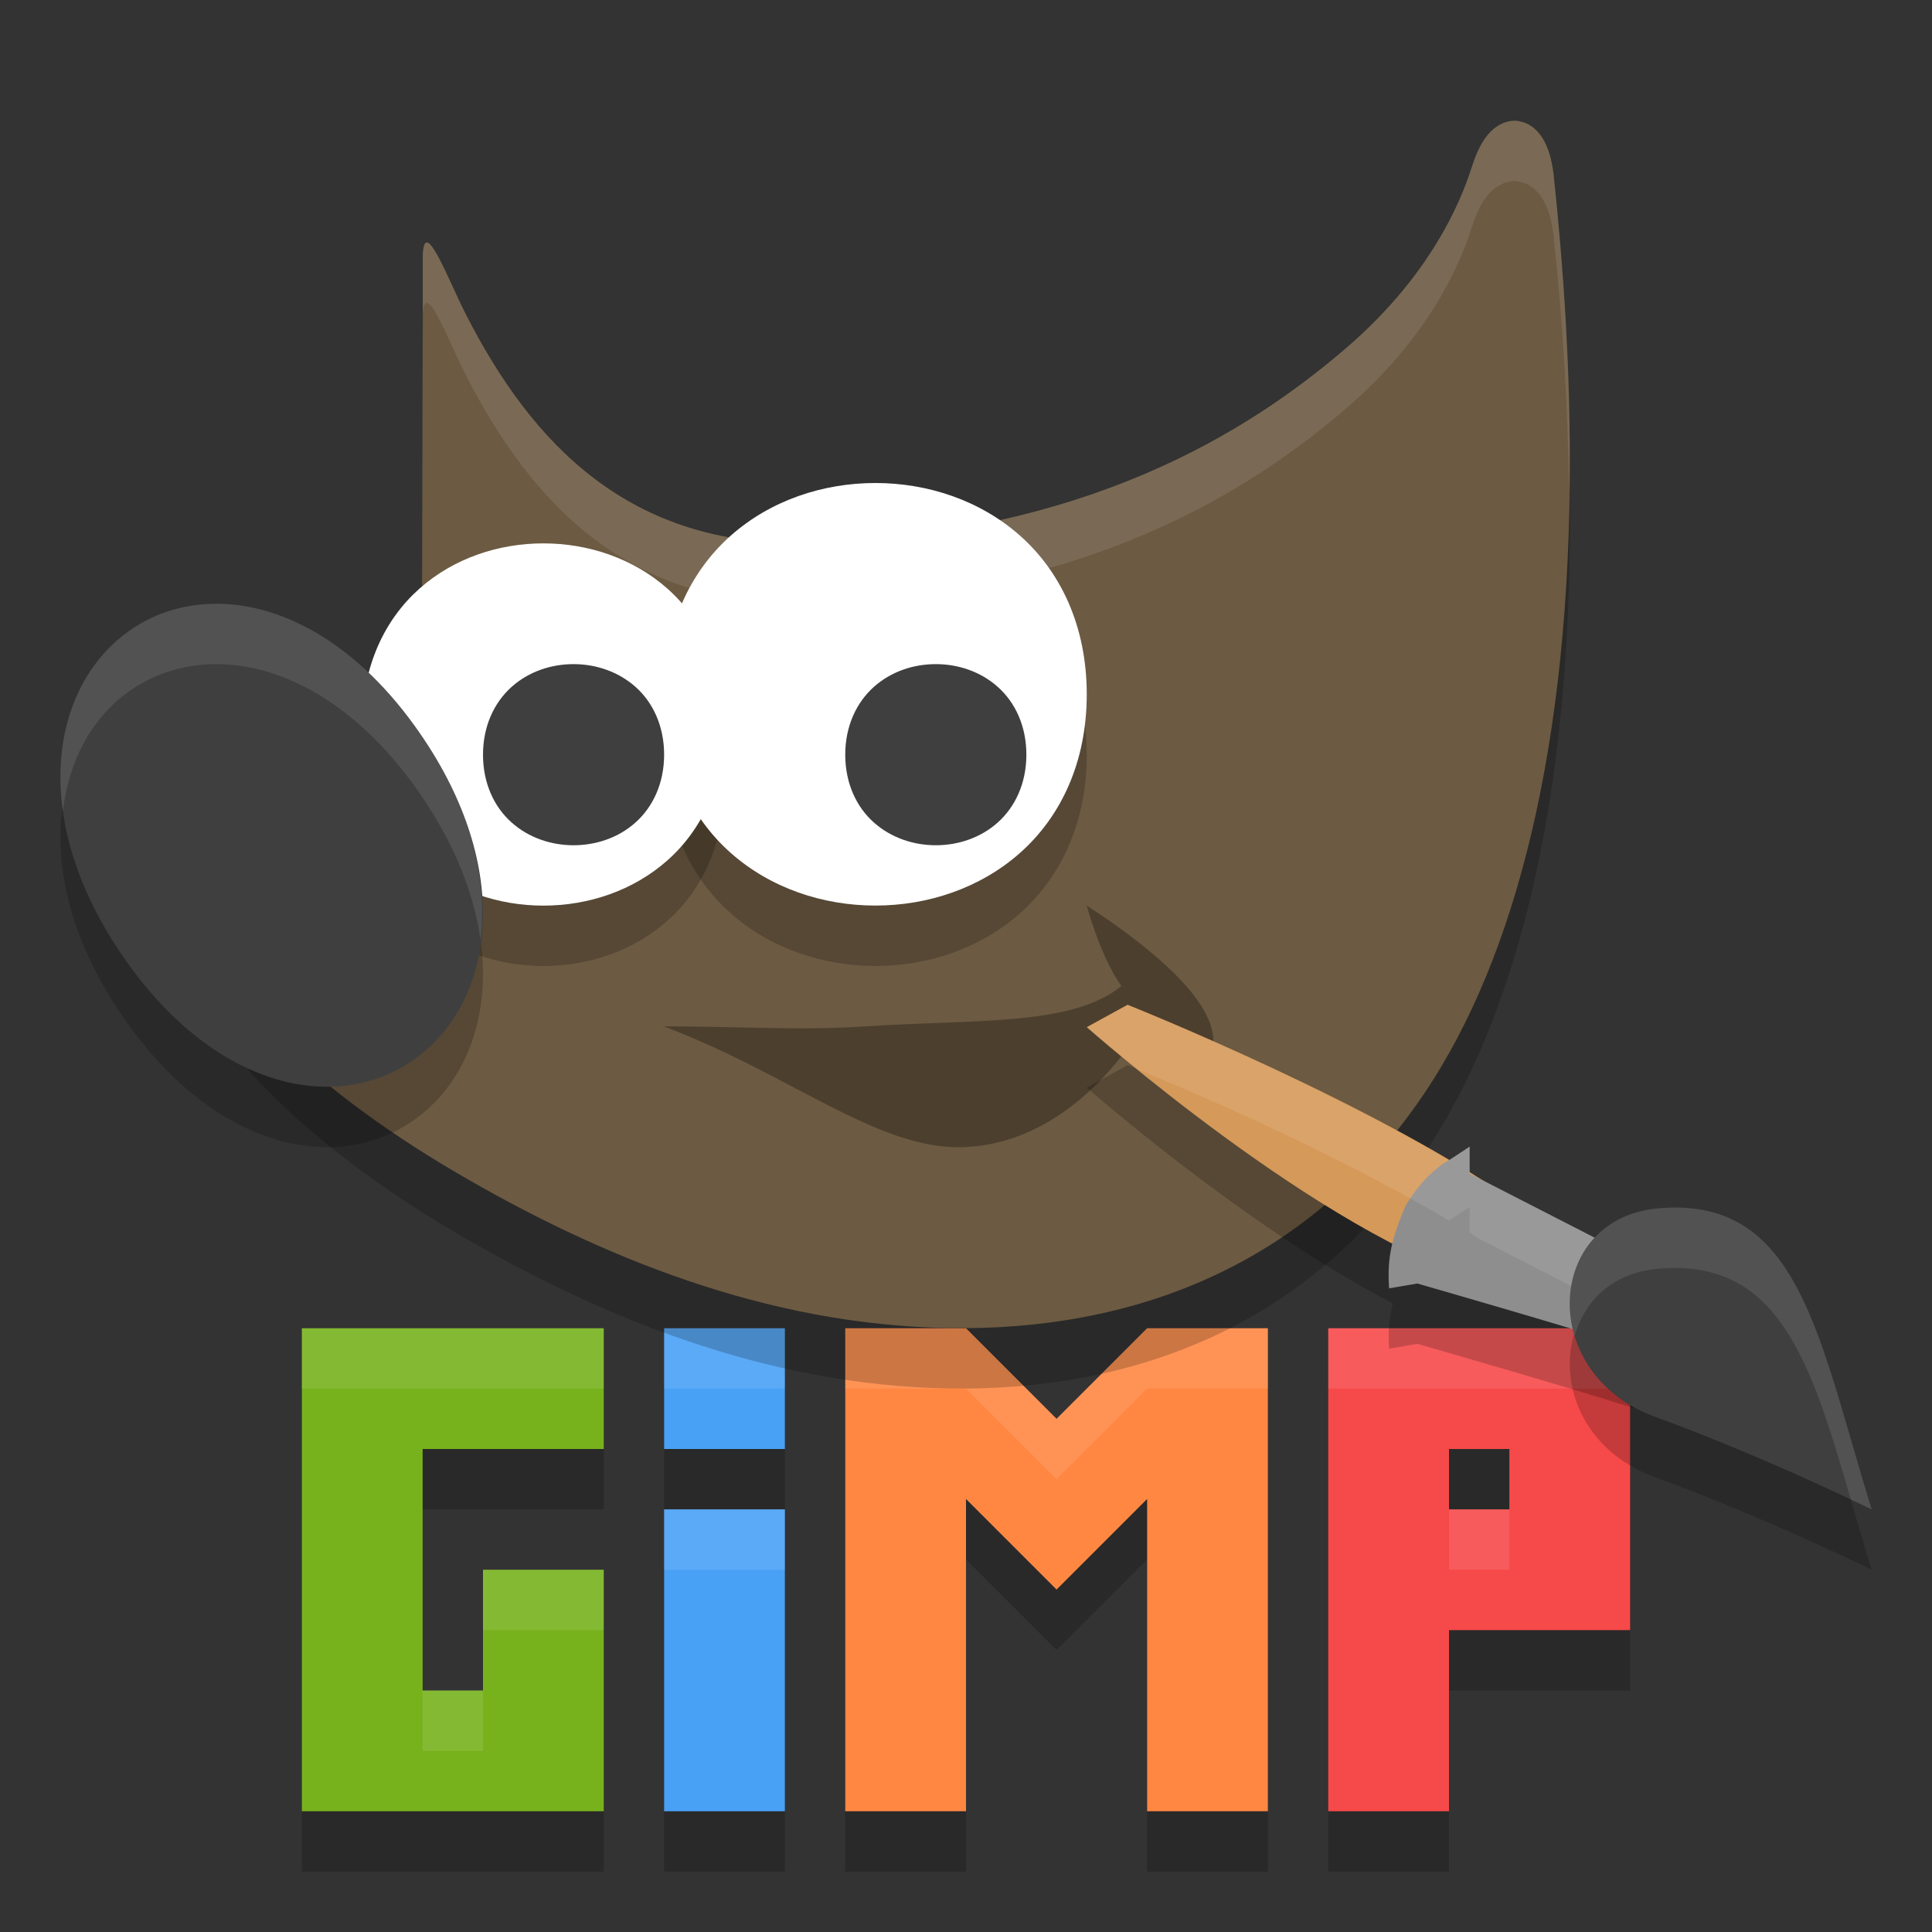 <!-- Created with Inkscape (http://www.inkscape.org/) -->
<svg xmlns="http://www.w3.org/2000/svg" height="32" width="32" version="1.1" viewBox="0 0 32 32">
 <rect x="0" y="0" width="32" height="32" fill="#333333" stroke="none"/>
 <path style="opacity:.2" d="m5 23v8h5v-4h-2v2h-1v-4h3v-2h-5zm6 0v2h2v-2h-2zm3 0v8h2v-5.172l0.086 0.086 1.414 1.414 1.414-1.414 0.086-0.086v5.172h2v-8h-2l-1.5 1.5-1.5-1.5h-2zm8 0v8h2v-3h3v-5h-5zm2 2h1v1h-1v-1zm-13 1v5h2v-5h-2z"/>
 <path style="fill:#77b21d" d="m5 22v8h2 3v-2-2h-2v2h-1v-4h3v-2h-3-2z"/>
 <path style="fill:#49a1f6" d="m11 22v2h2v-2h-2zm0 3v5h2v-5h-2z"/>
 <path style="fill:#ff8742" d="m14 22v8h2v-5.172l0.086 0.086 1.414 1.414 1.414-1.414 0.086-0.086v5.172h2v-8h-2l-1.5 1.5-1.5-1.5h-2z"/>
 <path style="fill:#f64949" d="m22 22v8h2v-3h3v-1-1-1-1-1h-3-2zm2 2h1v1h-1v-1z"/>
 <path style="opacity:.1;fill:#ffffff" d="m5 22v1h5v-1h-5zm6 0v1h2v-1h-2zm3 0v1h2l1.5 1.5 1.5-1.5h2v-1h-2l-1.5 1.5-1.5-1.5h-2zm8 0v1h5v-1h-5zm-11 3v1h2v-1h-2zm13 0v1h1v-1h-1zm-16 1v1h2v-1h-2zm-1 2v1h1v-1h-1z"/>
 <g transform="translate(0,-1022.362)">
  <path style="opacity:.2" d="m31 1048.362c-0.891-2.894-1.207-5.192-3.534-4.987-1.876 0.165-2.007 2.737-0.069 3.447 1.867 0.684 3.603 1.54 3.603 1.54z"/>
  <path style="opacity:.2;fill-rule:evenodd" d="m25.159 1025.368c-0.21-0.033-0.398 0.085-0.511 0.22-0.113 0.135-0.192 0.302-0.26 0.512-0.118 0.364-0.553 1.716-2.12 3.052-1.567 1.336-4.27 3.09-8.955 3.21-2.849 0.033-4.478-1.581-5.614-3.829-0.283-0.561-0.674-1.606-0.696-0.941v1.028l-0.014 5.322 0.029 0.07s0.255 0.567-0.014 1.331c-0.27 0.764-1.333 1.758-3.709 2.471l-0.291 0.086 0.055 0.306c0.132 0.741 0.657 1.501 1.433 2.278 0.776 0.778 1.814 1.564 3.024 2.276 2.419 1.423 5.181 2.547 8.191 2.599 3.01 0.053 5.955-1 7.903-3.915 1.498-2.241 2.406-5.749 2.392-10.544-0.004-1.442-0.092-3-0.272-4.675h-0.001c-0.025-0.199-0.069-0.369-0.147-0.518-0.079-0.149-0.211-0.302-0.421-0.336z"/>
  <path style="fill:#6c5a42;fill-rule:evenodd" d="m25.159 1024.368c-0.21-0.033-0.398 0.085-0.511 0.22-0.113 0.135-0.192 0.302-0.26 0.512-0.118 0.364-0.553 1.716-2.12 3.052-1.567 1.336-4.27 3.09-8.955 3.21-2.849 0.033-4.478-1.581-5.614-3.829-0.283-0.561-0.674-1.606-0.696-0.941v1.028l-0.014 5.322 0.029 0.07s0.255 0.567-0.014 1.331c-0.27 0.764-1.333 1.758-3.709 2.471l-0.291 0.086 0.055 0.306c0.132 0.741 0.657 1.501 1.433 2.278 0.776 0.778 1.814 1.564 3.024 2.276 2.419 1.423 5.181 2.547 8.191 2.599 3.01 0.053 5.955-1 7.903-3.915 1.498-2.241 2.406-5.749 2.392-10.544-0.004-1.442-0.092-3-0.272-4.675h-0.001c-0.025-0.199-0.069-0.369-0.147-0.518-0.079-0.149-0.211-0.302-0.421-0.336z"/>
  <path style="opacity:.1;fill:#ffffff;fill-rule:evenodd" d="m25.158 4.006c-0.21-0.033-0.397 0.084-0.51 0.219-0.113 0.135-0.193 0.303-0.262 0.514-0.118 0.364-0.552 1.715-2.119 3.051-1.567 1.336-4.271 3.09-8.955 3.211-2.849 0.033-4.479-1.58-5.615-3.828-0.283-0.561-0.673-1.606-0.695-0.941v1c0.023-0.665 0.412 0.381 0.695 0.941 1.136 2.248 2.767 3.861 5.615 3.828 4.685-0.121 7.388-1.875 8.955-3.211 1.567-1.336 2.001-2.687 2.119-3.051 0.068-0.21 0.148-0.379 0.262-0.514 0.113-0.135 0.3-0.252 0.51-0.219v0.004c0.21 0.033 0.343 0.187 0.422 0.336 0.079 0.149 0.122 0.319 0.146 0.518h0.002c0.164 1.524 0.242 2.939 0.26 4.27 0.003-0.2 0.012-0.389 0.012-0.594-0.004-1.442-0.092-3.001-0.271-4.676h-0.002c-0.025-0.199-0.068-0.369-0.146-0.518-0.079-0.149-0.212-0.303-0.422-0.336v-0.004zm-18.156 3.252-0.014 5.322 0.002 0.006 0.012-4.328v-1zm0.045 6.518c-0.017 0.07-0.019 0.133-0.045 0.207-0.27 0.764-1.333 1.757-3.709 2.471l-0.291 0.086 0.055 0.305c0.036 0.204 0.108 0.412 0.201 0.619l0.035-0.01c2.376-0.713 3.439-1.707 3.709-2.471 0.225-0.638 0.098-1.059 0.045-1.207z" transform="translate(0,1020.362)"/>
  <path style="opacity:.3;fill-rule:evenodd" d="m11 1039.362c1.333 0 2.216 0.073 3.318 0.001 1.832-0.121 3.442 0 4.256-0.67-0.344-0.474-0.574-1.33-0.574-1.33s1.269 0.788 1.807 1.529c0.536 0.739 0.199 0.994 0.059 1.939-0.313-0.83-0.996-0.942-1.075-1.272-0.568 0.838-1.546 1.771-2.862 1.804-1.401 0.035-2.851-1.216-4.928-1.999z"/>
  <path style="opacity:.2" d="m18.676 1040.005-0.676 0.371s2.613 2.301 5.07 3.574c-0.057 0.235-0.084 0.467-0.062 0.75l0.467-0.08s2.438 0.699 3.592 1.066l0.135-0.26 0.475-0.918-3.186-1.633c-0.052-0.033-0.095-0.067-0.148-0.1v-0.422l-0.322 0.211c-0.006 0-0.011 0.01-0.018 0.014-2.327-1.376-5.326-2.574-5.326-2.574z"/>
  <path style="fill:#d59959" d="m24.645 1043.621 0.618-1.23c-2.298-1.681-6.587-3.387-6.587-3.387l-0.676 0.371s3.894 3.454 6.645 4.245z"/>
  <path style="fill:#8e8e8e" d="m24.342 1041.354-0.322 0.212c-0.298 0.163-0.54 0.441-0.737 0.762-0.225 0.528-0.313 0.858-0.275 1.373l0.467-0.08s2.437 0.699 3.59 1.067l0.135-0.26 0.475-0.919-3.333-1.708z"/>
  <path style="opacity:.1;fill:#ffffff" d="m18.676 18.643-0.676 0.371s0.369 0.309 0.859 0.707c0.282 0.114 2.934 1.19 5.143 2.496 0.006-0.004 0.011-0.014 0.018-0.014l0.322-0.211v0.422c0.053 0.033 0.096 0.067 0.148 0.1l2.777 1.424 0.408-0.791-3.186-1.633c-0.052-0.033-0.095-0.067-0.148-0.1v-0.422l-0.322 0.211c-0.006 0.004-0.011 0.01-0.018 0.014-2.327-1.376-5.326-2.574-5.326-2.574z" transform="translate(0,1020.362)"/>
  <path style="fill:#3f3f3f" d="m31 1047.362c-0.891-2.894-1.207-5.192-3.534-4.987-1.876 0.165-2.007 2.737-0.069 3.447 1.867 0.684 3.603 1.54 3.603 1.54z"/>
  <path style="opacity:.2;fill-rule:evenodd" d="m9 1032.362c-0.741 0-1.486 0.245-2.054 0.751-0.569 0.505-0.946 1.277-0.946 2.249-0 0.973 0.377 1.744 0.946 2.249 0.569 0.505 1.313 0.751 2.054 0.751 0.741 0 1.487-0.245 2.056-0.751 0.569-0.505 0.945-1.277 0.944-2.249 0-0.973-0.376-1.744-0.944-2.249-0.569-0.505-1.315-0.751-2.056-0.751z"/>
  <path style="opacity:.2;fill-rule:evenodd" d="m14.499 1031.362c-0.866 0-1.736 0.286-2.399 0.875-0.663 0.589-1.101 1.486-1.101 2.625s0.438 2.035 1.101 2.624c0.663 0.589 1.533 0.875 2.399 0.875 0.866 0 1.736-0.286 2.399-0.875 0.663-0.589 1.102-1.485 1.102-2.624s-0.44-2.037-1.102-2.625c-0.663-0.589-1.533-0.875-2.399-0.875z"/>
  <path style="fill:#ffffff;fill-rule:evenodd" d="m9 1031.362c-0.741 0-1.486 0.245-2.054 0.751-0.569 0.505-0.946 1.277-0.946 2.249-0 0.973 0.377 1.744 0.946 2.249 0.569 0.505 1.313 0.751 2.054 0.751 0.741 0 1.487-0.245 2.056-0.751 0.569-0.505 0.945-1.277 0.944-2.249 0-0.973-0.376-1.744-0.944-2.249-0.569-0.505-1.315-0.751-2.056-0.751z"/>
  <path style="opacity:.2;fill-rule:evenodd" d="m3.61 1033.362c-0.155 0-0.308 0.01-0.456 0.035-0.395 0.065-0.76 0.222-1.075 0.459-1.26 0.95-1.592 3.103-0.036 5.357 1.557 2.255 3.617 2.604 4.877 1.654 1.26-0.95 1.594-3.103 0.037-5.357-1.022-1.48-2.26-2.138-3.347-2.148z"/>
  <path style="fill:#3f3f3f;fill-rule:evenodd" d="m3.61 1032.362c-0.155 0-0.308 0.01-0.456 0.035-0.395 0.065-0.76 0.222-1.075 0.459-1.26 0.95-1.592 3.103-0.036 5.357 1.557 2.255 3.617 2.604 4.877 1.654 1.26-0.95 1.594-3.103 0.037-5.357-1.022-1.48-2.26-2.138-3.347-2.148z"/>
  <path style="fill:#ffffff;fill-rule:evenodd" d="m14.499 1030.362c-0.866 0-1.736 0.286-2.399 0.875-0.663 0.589-1.101 1.486-1.101 2.625s0.438 2.035 1.101 2.624c0.663 0.589 1.533 0.875 2.399 0.875 0.866 0 1.736-0.286 2.399-0.875 0.663-0.589 1.102-1.485 1.102-2.624s-0.44-2.037-1.102-2.625c-0.663-0.589-1.533-0.875-2.399-0.875z"/>
  <path style="fill:#3f3f3f;fill-rule:evenodd" d="m15.5 1033.362c-0.368 0-0.739 0.121-1.025 0.376-0.286 0.255-0.475 0.646-0.475 1.124 0 0.478 0.188 0.87 0.475 1.124 0.286 0.254 0.658 0.376 1.025 0.376 0.368 0 0.739-0.121 1.025-0.376 0.286-0.255 0.475-0.646 0.475-1.124 0-0.478-0.188-0.87-0.475-1.124-0.286-0.255-0.658-0.376-1.025-0.376z"/>
  <path style="fill:#3f3f3f;fill-rule:evenodd" d="m9.5 1033.362c-0.368 0-0.739 0.121-1.025 0.376-0.286 0.255-0.475 0.646-0.475 1.124 0 0.478 0.188 0.87 0.475 1.124 0.286 0.255 0.658 0.376 1.025 0.376 0.368 0 0.739-0.121 1.025-0.376 0.286-0.255 0.475-0.646 0.475-1.124 0-0.478-0.188-0.87-0.475-1.124-0.286-0.254-0.658-0.376-1.025-0.376z"/>
  <path style="opacity:.1;fill:#ffffff" d="m27.879 22.004c-0.13-0.006-0.269-0.003-0.414 0.01-1.182 0.104-1.667 1.162-1.383 2.109 0.165-0.575 0.621-1.042 1.383-1.109 1.995-0.175 2.524 1.525 3.191 3.826 0.078 0.038 0.344 0.16 0.344 0.16-0.835-2.713-1.165-4.901-3.121-4.996z" transform="translate(0,1020.362)"/>
  <path style="opacity:.1;fill:#ffffff;fill-rule:evenodd" d="m3.609 12c-0.155 0-0.307 0.01-0.455 0.035-0.395 0.065-0.761 0.221-1.076 0.459-0.791 0.596-1.215 1.667-1.037 2.939 0.1-0.823 0.465-1.509 1.037-1.939 0.315-0.237 0.681-0.394 1.076-0.459 0.148-0.025 0.3-0.035 0.455-0.035 1.087 0.01 2.326 0.669 3.348 2.148 0.579 0.839 0.896 1.664 1.002 2.418 0.121-0.992-0.151-2.186-1.002-3.418-1.022-1.48-2.261-2.138-3.348-2.148z" transform="translate(0,1020.362)"/>
 </g>
</svg>
